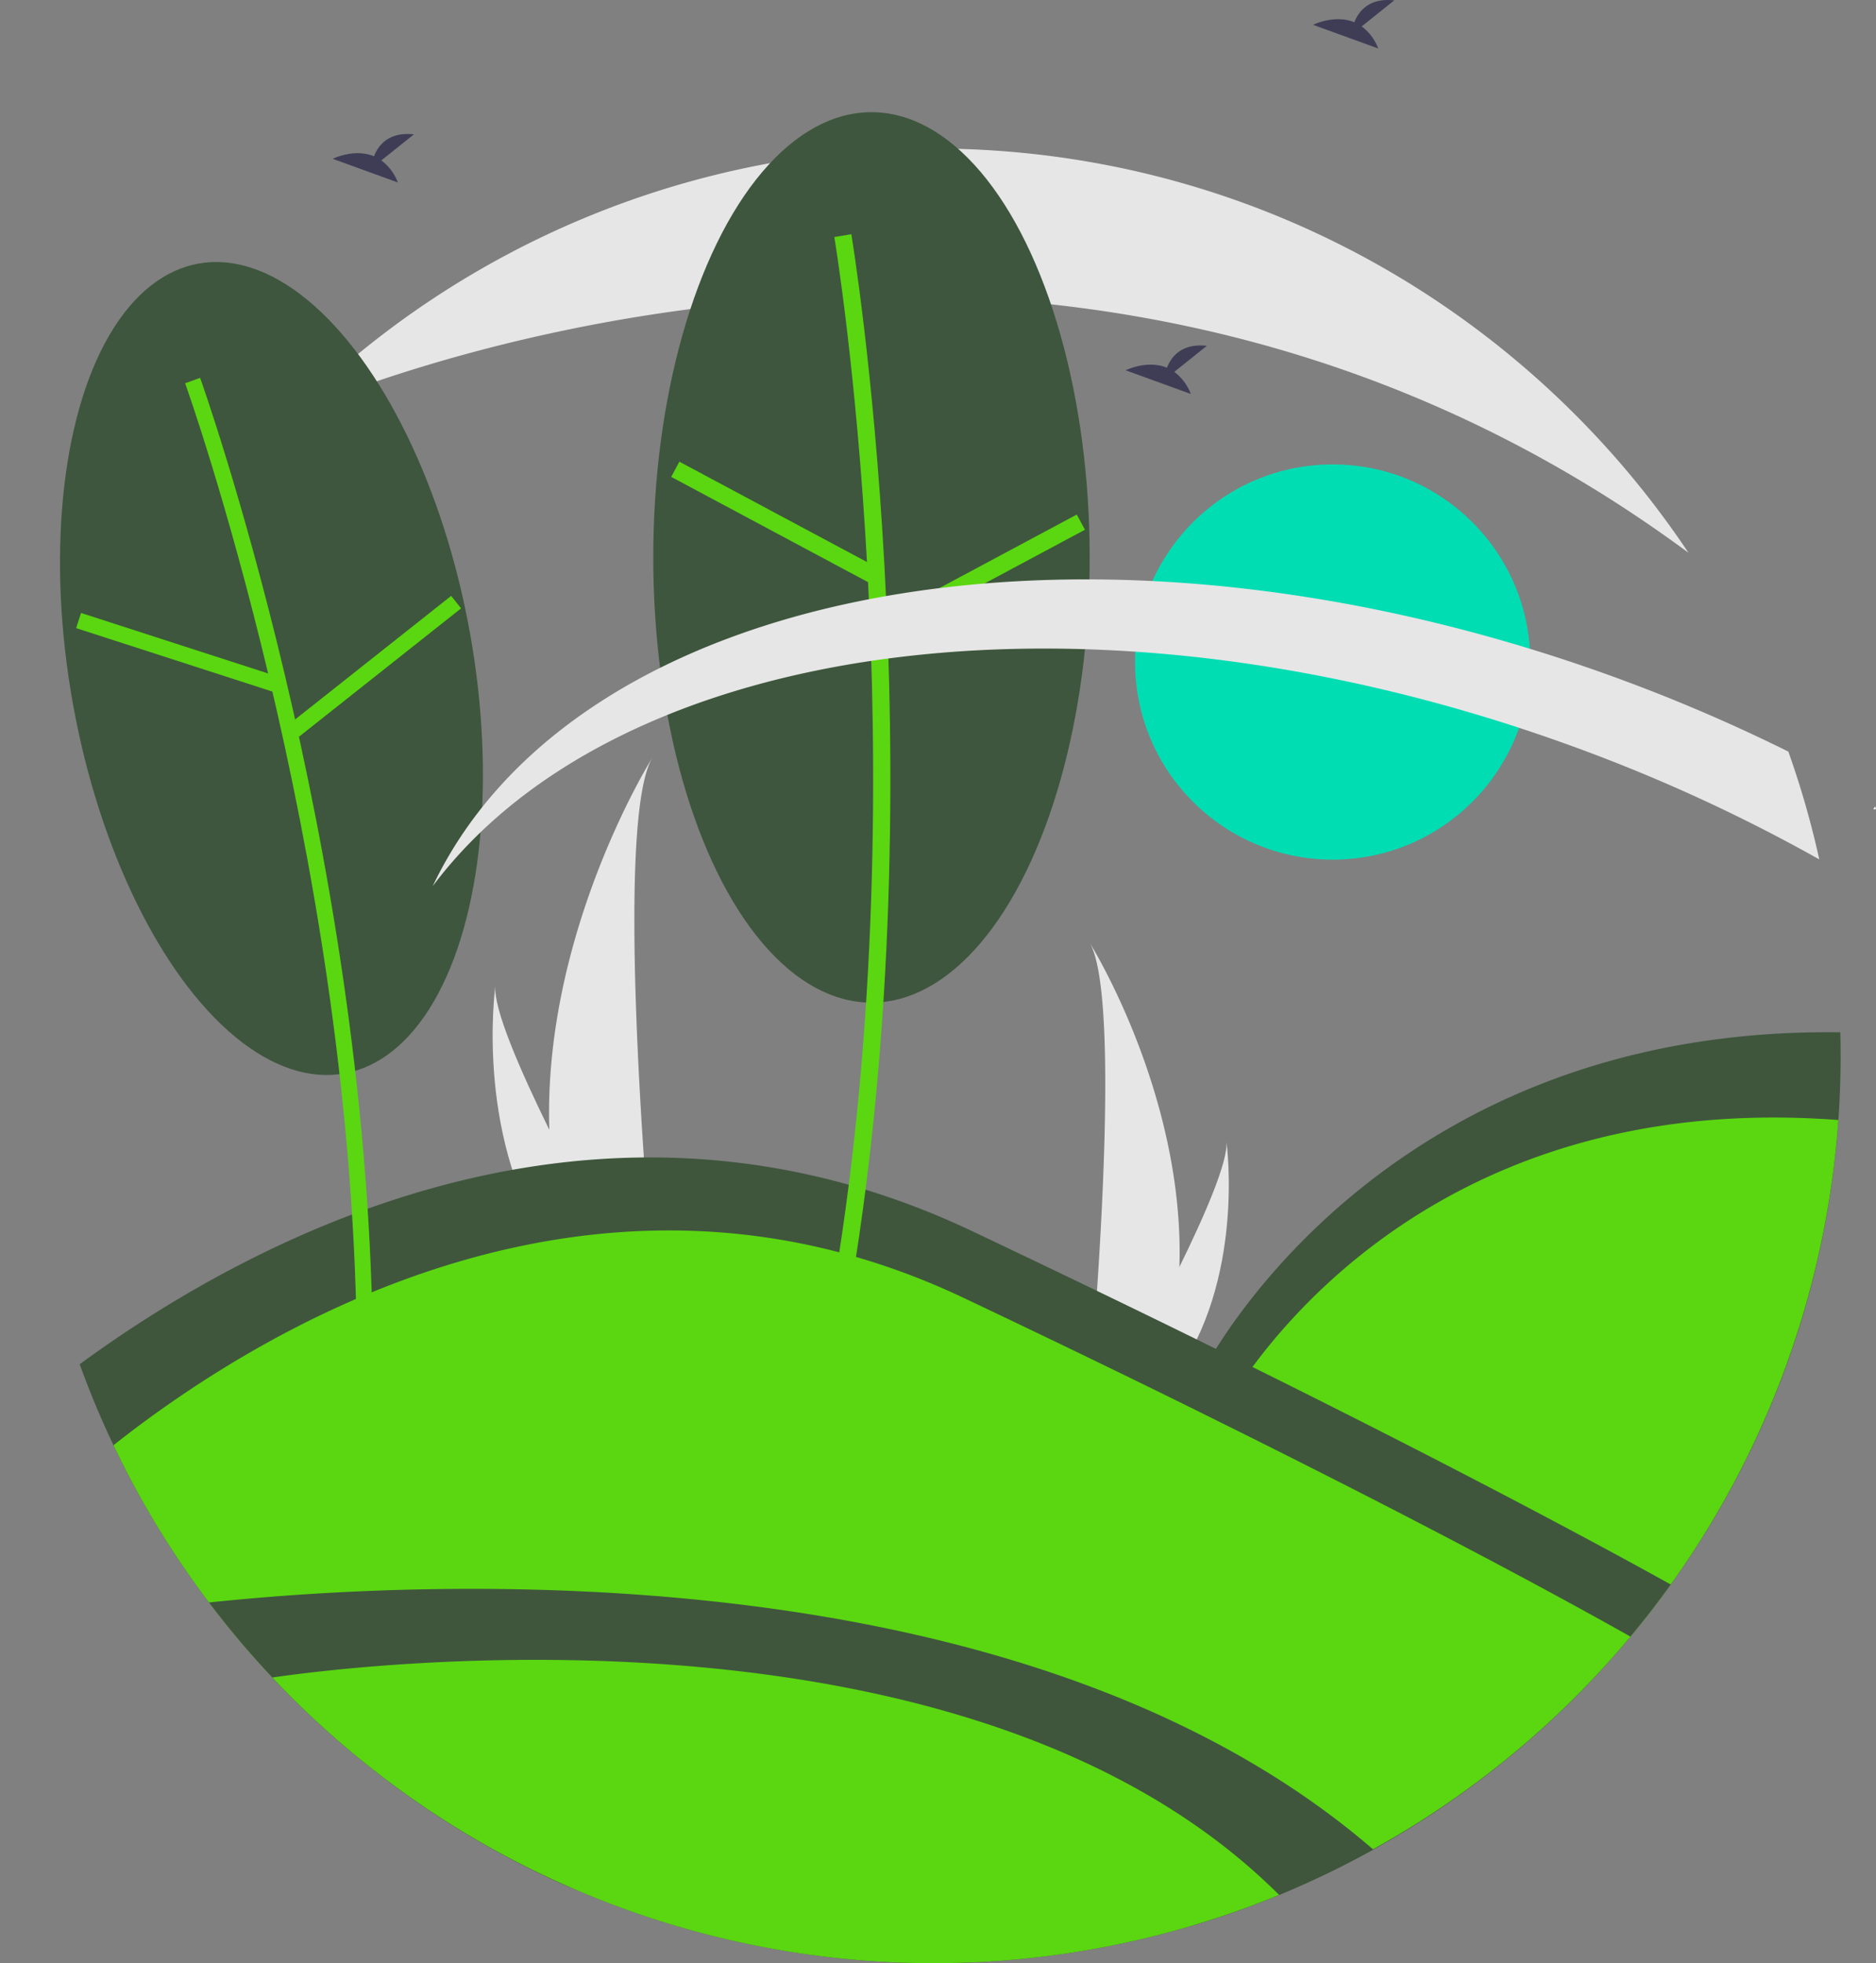 <svg xmlns="http://www.w3.org/2000/svg" width="715.467" height="748.746" viewBox="0 0 715.467 748.746">
  <rect x="0" y="0" width="715.467" height="748.746" fill="#808080" stroke="none"/>
  <g id="undraw_nature_m5ll" transform="translate(22.862)">
    <circle id="Ellipse_3" data-name="Ellipse 3" cx="75.365" cy="75.365" r="75.365" transform="translate(410.024 177.124)" fill="#00ddb3"/>
    <path id="Path_16" data-name="Path 16" d="M945.818,384.315c.166-.03.291-.146.485-.117a6.426,6.426,0,0,0-.33-.954l-.7.953Z" transform="translate(-253.697 -75.633)" fill="#fff"/>
    <path id="Path_17" data-name="Path 17" d="M440.33,506.5a175.148,175.148,0,0,0,8.182,48.416c.114.364.233.722.353,1.086H479.4c-.033-.326-.065-.69-.1-1.086-2.036-23.4-13.773-165.851.261-190.211C478.333,366.68,437.963,432.132,440.33,506.5Z" transform="translate(-253.697 -75.633)" fill="#e6e6e6"/>
    <path id="Path_18" data-name="Path 18" d="M442.621,554.914c.255.364.521.727.793,1.086h22.9c-.174-.309-.375-.673-.608-1.086-3.784-6.83-14.984-27.248-25.381-48.416-11.173-22.748-21.423-46.358-20.56-54.9C419.5,453.522,411.773,512.275,442.621,554.914Z" transform="translate(-253.697 -75.633)" fill="#e6e6e6"/>
    <path id="Path_19" data-name="Path 19" d="M680.636,558.829a152.694,152.694,0,0,1-7.133,42.21c-.1.317-.2.629-.308.947H646.577c.028-.284.057-.6.085-.947,1.775-20.4,12.008-144.591-.227-165.828C647.5,436.934,682.7,494,680.636,558.829Z" transform="translate(-253.697 -75.633)" fill="#e6e6e6"/>
    <path id="Path_20" data-name="Path 20" d="M678.638,601.039c-.222.317-.454.634-.691.947H657.979c.151-.27.327-.587.53-.947,3.3-5.954,13.063-23.755,22.127-42.21,9.741-19.832,18.677-40.416,17.924-47.866C698.792,512.644,705.532,563.865,678.638,601.039Z" transform="translate(-253.697 -75.633)" fill="#e6e6e6"/>
    <path id="Path_21" data-name="Path 21" d="M376.281,136.806l12.413-9.928c-9.643-1.064-13.606,4.2-15.227,8.358-7.534-3.128-15.735.972-15.735.972l24.837,9.017a18.8,18.8,0,0,0-6.288-8.418Z" transform="translate(-253.697 -75.633)" fill="#3f3d56"/>
    <path id="Path_22" data-name="Path 22" d="M750.165,85.7l12.414-9.928c-9.643-1.064-13.606,4.2-15.227,8.358-7.534-3.128-15.735.972-15.735.972l24.837,9.017a18.8,18.8,0,0,0-6.288-8.418Z" transform="translate(-253.697 -75.633)" fill="#3f3d56"/>
    <path id="Path_23" data-name="Path 23" d="M932.807,478.323q0,12.34-.86,24.478a344.113,344.113,0,0,1-63.923,177.14q-7.324,10.222-15.381,19.871a347.521,347.521,0,0,1-46.153,45.845l-73.571-43.17L688.931,599.82S754.563,466.933,932.69,469.343Q932.8,473.817,932.807,478.323Z" transform="translate(-253.697 -75.633)" fill="#3f563d"/>
    <path id="Path_24" data-name="Path 24" d="M931.947,502.8A346.076,346.076,0,0,1,802.659,748.768l-68.349-40.1L695.3,617.611S758.511,489.628,931.947,502.8Z" transform="translate(-253.697 -75.633)" fill="#5ad710"/>
    <path id="Path_25" data-name="Path 25" d="M868.025,679.941q-7.324,10.222-15.381,19.871a346.169,346.169,0,0,1-133.981,98.527q-15.795,6.512-32.333,11.485a378.838,378.838,0,0,1-240.246-15.253A347.292,347.292,0,0,1,274.114,626.824q-7.165-15.062-12.886-30.889C327.751,547.2,458.833,477.421,601.7,545.228q59.278,28.135,105.862,51.291C786.365,635.582,838.813,663.743,868.025,679.941Z" transform="translate(-253.697 -75.633)" fill="#3f563d"/>
    <path id="Path_26" data-name="Path 26" d="M852.644,699.812a346.28,346.28,0,0,1-578.53-72.987c55.558-43.935,183.7-122.888,324.326-56.153q54.247,25.746,96.86,46.939C778.117,658.658,829.132,686.554,852.644,699.812Z" transform="translate(-253.697 -75.633)" fill="#5ad710"/>
    <path id="Path_27" data-name="Path 27" d="M754.584,781.026a349.553,349.553,0,0,1-35.921,17.313A346.414,346.414,0,0,1,310.544,686.8C393.191,678.083,621.644,666.333,754.584,781.026Z" transform="translate(-253.697 -75.633)" fill="#3f563d"/>
    <path id="Path_28" data-name="Path 28" d="M718.663,798.339A346.418,346.418,0,0,1,334.7,715.416C364.765,711,600.775,680.674,718.663,798.339Z" transform="translate(-253.697 -75.633)" fill="#5ad710"/>
    <path id="Path_29" data-name="Path 29" d="M874.765,286.428v.011c-247.092-182.692-530.19-54.1-532.376-53.117v-.011A345,345,0,0,1,586.763,132.279C706.892,132.279,812.721,193.5,874.765,286.428Z" transform="translate(-253.697 -75.633)" fill="#e6e6e6"/>
    <ellipse id="Ellipse_4" data-name="Ellipse 4" cx="76.906" cy="156.919" rx="76.906" ry="156.919" transform="translate(-22.862 114.184) rotate(-10.221)" fill="#3e563d"/>
    <path id="Path_30" data-name="Path 30" d="M372.949,584.638C370.471,397.3,307.791,221.5,307.159,219.745l-5.716,2.062c.63,1.744,62.966,176.627,65.431,362.913Z" transform="translate(-253.697 -75.633)" fill="#5ad710"/>
    <rect id="Rectangle_6" data-name="Rectangle 6" width="6.078" height="78.867" transform="translate(6.176 239.56) rotate(-72.079)" fill="#5ad710"/>
    <rect id="Rectangle_7" data-name="Rectangle 7" width="78.87" height="6.078" transform="translate(87.374 276.228) rotate(-38.378)" fill="#5ad710"/>
    <ellipse id="Ellipse_5" data-name="Ellipse 5" cx="83.219" cy="169.801" rx="83.219" ry="169.801" transform="translate(226.28 42.788)" fill="#3e563d"/>
    <path id="Path_31" data-name="Path 31" d="M555.512,566.159c33.33-199.975.336-399.227,0-401.215l-6.483,1.1c.336,1.978,33.141,200.183,0,399.037Z" transform="translate(-253.697 -75.633)" fill="#5ad710"/>
    <rect id="Rectangle_8" data-name="Rectangle 8" width="6.577" height="85.341" transform="translate(233.128 181.878) rotate(-61.858)" fill="#5ad710"/>
    <rect id="Rectangle_9" data-name="Rectangle 9" width="85.344" height="6.577" transform="translate(312.56 236.516) rotate(-28.158)" fill="#5ad710"/>
    <path id="Path_32" data-name="Path 32" d="M924.676,403.4A634.4,634.4,0,0,0,829.3,359.8c-182.14-65.907-362.751-40.506-433.446,53.817,55.017-115.553,251.327-151.888,449.432-80.206a646.9,646.9,0,0,1,67.585,28.872,343.52,343.52,0,0,1,11.8,41.122Z" transform="translate(-253.697 -75.633)" fill="#e6e6e6"/>
    <path id="Path_33" data-name="Path 33" d="M678.684,217.456l12.414-9.928c-9.643-1.064-13.606,4.2-15.227,8.358-7.534-3.128-15.735.971-15.735.971l24.837,9.017A18.794,18.794,0,0,0,678.684,217.456Z" transform="translate(-253.697 -75.633)" fill="#3f3d56"/>
  </g>
</svg>
